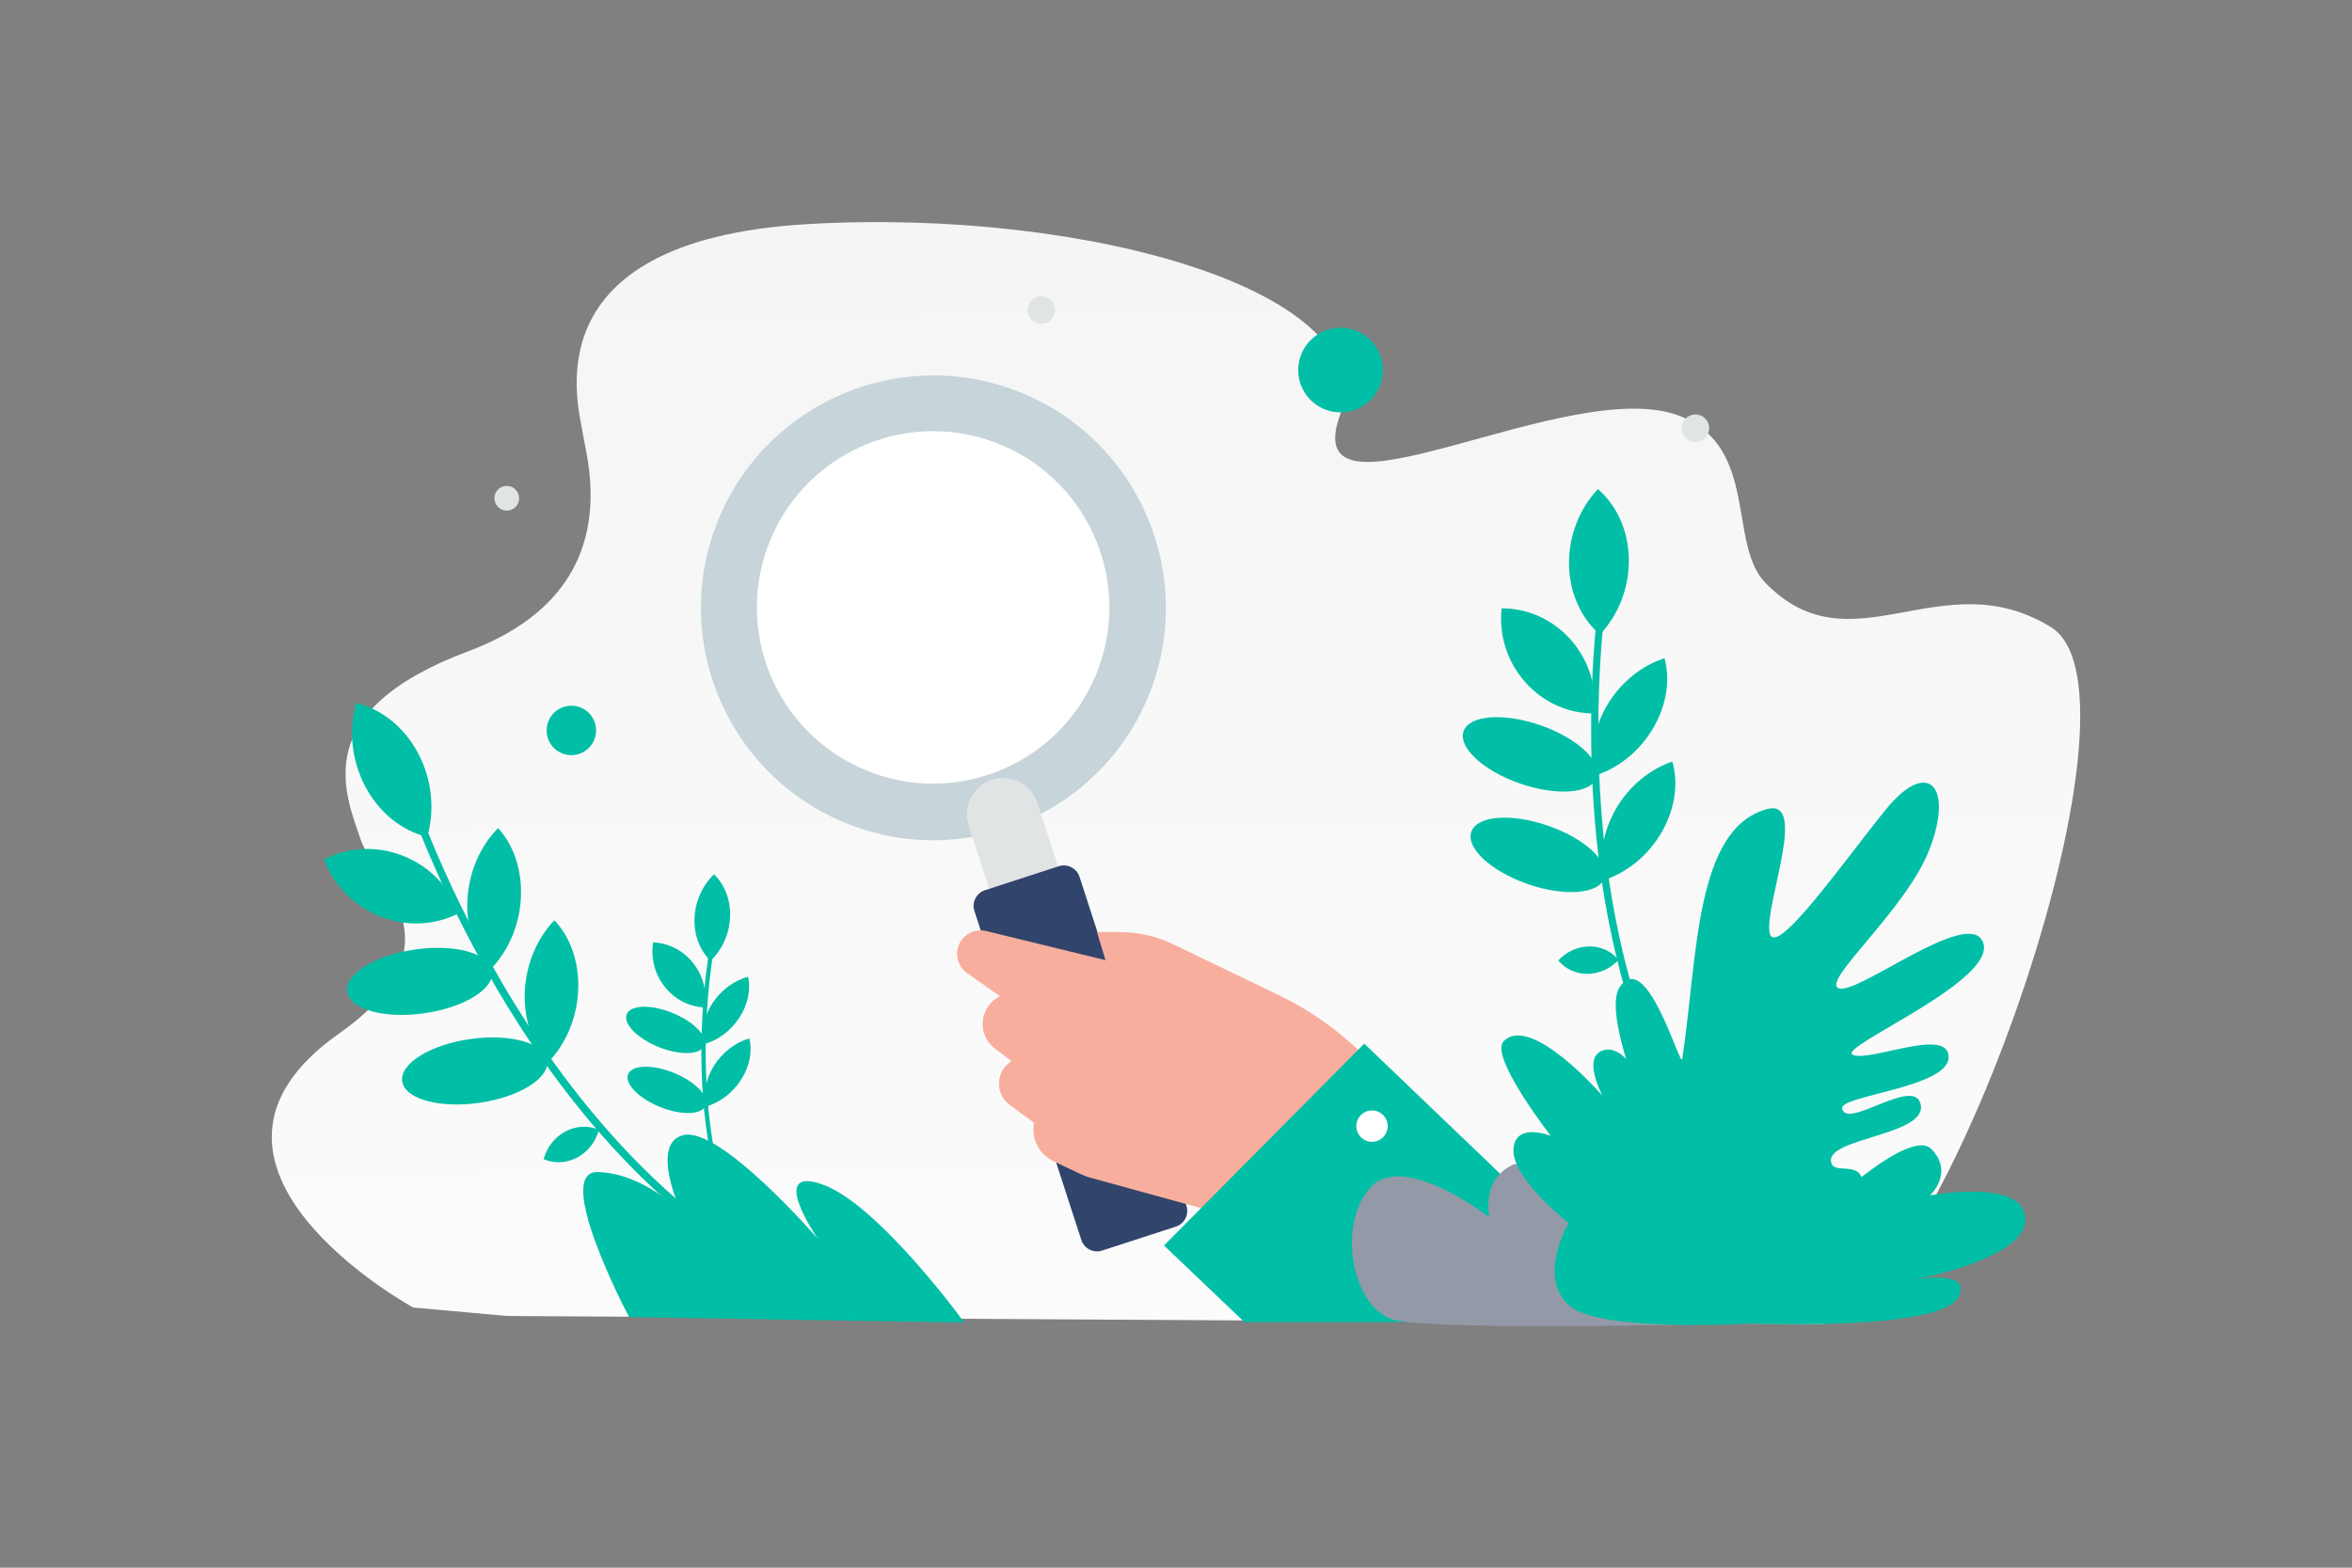 <svg width="900" height="600" viewBox="0 0 900 600" fill="none" xmlns="http://www.w3.org/2000/svg">
<rect x="0" y="0" width="900" height="600" fill="#808080" stroke="none"/>
<path d="M309.086 85.767C416.558 79.529 529.235 112.016 512.673 159.11C496.109 206.204 601.223 142.384 643.169 159.363C673.034 171.45 661.096 208.25 675.543 223.078C708.668 257.074 742.549 214.264 784.709 239.951C826.869 265.638 740.552 505.382 696.507 506.72L194.149 503.668L158.099 500.428C158.099 500.428 58.38 445.892 129.713 395.585C177.946 361.569 143.241 336.867 137.995 321.294C131.972 303.413 117.919 272.186 179.152 249.27C240.386 226.354 224.576 176.488 223.069 166.165C221.565 155.837 201.617 92.004 309.086 85.767V85.767Z" fill="url(#paint0_linear)"/>
<path fill-rule="evenodd" clip-rule="evenodd" d="M326.749 316.212C280.59 299.411 256.789 248.376 273.588 202.223C290.386 156.069 341.424 132.273 387.583 149.073C433.742 165.874 457.543 216.909 440.744 263.063C423.946 309.217 372.908 333.012 326.749 316.212Z" fill="#C7D4D9"/>
<path fill-rule="evenodd" clip-rule="evenodd" d="M333.996 295.842C298.994 283.103 280.946 244.404 293.684 209.407C306.422 174.409 345.123 156.365 380.124 169.105C415.126 181.844 433.174 220.543 420.436 255.541C407.698 290.538 368.997 308.582 333.996 295.842Z" fill="white"/>
<path d="M370.656 315.915C368.292 308.639 372.274 300.825 379.55 298.461C386.825 296.097 394.64 300.078 397.004 307.354L407.816 340.63L381.468 349.19L370.656 315.915V315.915Z" fill="#E1E4E5"/>
<path d="M405.127 331.539L376.915 340.706C373.601 341.783 371.787 345.343 372.864 348.657L413.779 474.58C414.856 477.894 418.415 479.708 421.73 478.631L449.942 469.464C453.256 468.388 455.07 464.828 453.993 461.513L413.078 335.591C412.002 332.276 408.442 330.463 405.127 331.539Z" fill="#31446C"/>
<path fill-rule="evenodd" clip-rule="evenodd" d="M548.267 439.876L538.468 424.514C526.441 405.659 509.397 390.529 489.249 380.823L449.065 361.466C442.587 358.345 435.489 356.724 428.298 356.724H419.77L423.011 367.48L377.348 356.327C372.035 355.029 366.805 358.739 366.273 364.182C366.119 365.762 366.385 367.355 367.047 368.799C367.708 370.242 368.74 371.485 370.037 372.4L382.66 381.302C374.751 385.112 373.654 395.931 380.637 401.251L387.051 406.138C380.963 409.903 380.611 418.629 386.376 422.872L395.681 429.721C395.106 432.63 395.516 435.648 396.845 438.299C398.174 440.95 400.348 443.084 403.023 444.363L412.973 449.119C414.447 449.824 415.98 450.396 417.555 450.829L463.566 463.48L514.914 497.904L548.267 439.876V439.876Z" fill="#F8AE9D"/>
<path fill-rule="evenodd" clip-rule="evenodd" d="M633.334 505.999L522.033 399.423L445.408 476.677L476.153 505.999H633.334V505.999Z" fill="#00BFA6"/>
<path d="M525 425C521.686 425 519 427.686 519 431C519 434.314 521.686 437 525 437C528.314 437 531 434.314 531 431C531 427.686 528.314 425 525 425Z" fill="white"/>
<path d="M322.747 497.582C263.144 475.823 221.454 423.928 196.978 384.228C170.402 341.126 157.806 302.683 157.682 302.298L155.051 303.347C155.175 303.732 167.86 342.466 194.601 385.859C219.313 425.956 261.435 478.379 321.777 500.41L322.747 497.582Z" fill="#00BFA6"/>
<path d="M160.012 288.329C165.434 298.58 166.38 310.23 163.477 320.327C154.003 318.009 145.216 311.292 139.793 301.041C134.365 290.79 133.418 279.139 136.322 269.043C145.801 271.361 154.583 278.078 160.012 288.329ZM154.175 327.531C159.104 329.467 163.575 332.411 167.301 336.174C171.027 339.937 173.926 344.436 175.813 349.384C166.919 354.045 155.979 354.904 145.618 350.825C140.691 348.887 136.221 345.942 132.495 342.18C128.769 338.417 125.869 333.918 123.98 328.971C132.874 324.305 143.814 323.452 154.175 327.531ZM162.348 387.812C177.664 385.624 189.303 378.384 188.345 371.641C187.386 364.898 174.193 361.206 158.877 363.395C143.561 365.584 131.922 372.824 132.88 379.566C133.839 386.309 147.032 390.001 162.348 387.812ZM183.365 422.093C198.681 419.905 210.32 412.665 209.361 405.922C208.403 399.179 195.21 395.487 179.893 397.676C164.577 399.865 152.938 407.105 153.897 413.847C154.855 420.59 168.048 424.282 183.365 422.093Z" fill="#00BFA6"/>
<path d="M178.871 344.197C179.474 333.377 183.974 323.606 190.597 316.936C196.487 323.381 199.911 333.009 199.308 343.829C198.705 354.649 194.205 364.42 187.581 371.09C181.686 364.645 178.268 355.017 178.871 344.197ZM200.81 379.675C201.254 368.849 205.618 358.995 212.14 352.207C218.131 358.533 221.691 368.09 221.247 378.916C220.804 389.742 216.439 399.596 209.911 406.385C203.932 400.058 200.367 390.501 200.81 379.675ZM216.387 433.029C220.621 430.788 225.275 430.717 229.201 432.424C228.001 436.847 225.068 440.796 220.84 443.037C216.605 445.278 211.951 445.349 208.025 443.641C209.219 439.219 212.153 435.27 216.387 433.029V433.029ZM299.647 500.89C276.478 473.053 270.794 435.485 270.106 408.873C269.357 379.979 274.171 357.395 274.22 357.17L272.62 356.933C272.571 357.158 267.718 379.911 268.465 408.995C269.156 435.871 274.902 473.824 298.357 502.007L299.647 500.89V500.89Z" fill="#00BFA6"/>
<path d="M279.378 350.945C279.113 357.559 276.238 363.58 271.908 367.729C267.898 363.867 265.489 358.032 265.754 351.417C266.016 344.802 268.892 338.781 273.221 334.632C277.234 338.495 279.64 344.329 279.378 350.945V350.945ZM265.251 368.615C267.128 370.985 268.49 373.72 269.249 376.646C270.008 379.572 270.147 382.624 269.659 385.607C263.933 385.355 258.288 382.64 254.346 377.655C252.47 375.285 251.109 372.55 250.35 369.624C249.591 366.699 249.451 363.647 249.938 360.664C255.665 360.913 261.309 363.63 265.251 368.615V368.615ZM251.99 400.706C260.176 404.02 267.997 403.787 269.458 400.185C270.919 396.582 265.468 390.976 257.283 387.662C249.097 384.348 241.276 384.581 239.815 388.183C238.353 391.786 243.805 397.392 251.99 400.706ZM252.525 423.652C260.711 426.966 268.532 426.732 269.993 423.13C271.455 419.528 266.003 413.921 257.818 410.607C249.632 407.293 241.811 407.527 240.35 411.129C238.889 414.731 244.34 420.338 252.525 423.652V423.652Z" fill="#00BFA6"/>
<path d="M272.655 383.924C276.057 378.758 281.081 375.227 286.263 373.836C287.32 378.706 286.248 384.439 282.846 389.606C279.444 394.772 274.42 398.302 269.238 399.694C268.178 394.822 269.254 389.09 272.655 383.924ZM273.303 407.725C276.628 402.51 281.609 398.9 286.775 397.421C287.916 402.261 286.931 407.999 283.606 413.214C280.281 418.429 275.301 422.039 270.132 423.516C268.996 418.679 269.979 412.94 273.303 407.725V407.725ZM265.683 438.521C268.415 438.63 270.732 439.93 272.18 441.899C270.318 443.738 267.738 444.845 265.009 444.737C262.277 444.629 259.96 443.329 258.512 441.359C260.37 439.52 262.95 438.413 265.683 438.521Z" fill="#00BFA6"/>
<path d="M369.007 506.177C363.717 498.91 334.279 460.277 314.815 453.363C293.331 445.731 312.966 474.142 312.966 474.142C312.966 474.142 275.711 431.059 261.483 434.434C248.442 437.528 260.63 463.916 260.63 463.916C260.63 463.916 246.472 449.092 228.797 448.58C211.595 448.083 239.225 501.304 240.723 504.084L369.007 506.177V506.177ZM670.871 464.113C629.375 419.31 616.432 356.711 612.882 312.091C609.026 263.644 615.1 225.323 615.16 224.945L612.447 224.68C612.384 225.064 606.261 263.666 610.131 312.433C613.71 357.497 626.791 420.736 668.801 466.097L670.871 464.113Z" fill="#00BFA6"/>
<path d="M623.28 214.065C623.433 225.194 619.132 235.534 612.219 242.861C605.123 236.712 600.544 227.115 600.396 215.989C600.242 204.86 604.543 194.52 611.457 187.193C618.555 193.337 623.126 202.937 623.28 214.065ZM601.094 244.903C604.463 248.715 606.999 253.189 608.54 258.038C610.08 262.887 610.591 268.004 610.04 273.062C600.38 273.117 590.636 269.03 583.553 260.989C576.47 252.948 573.525 242.627 574.605 232.835C584.267 232.776 594.011 236.862 601.094 244.903V244.903ZM581.653 299.89C595.728 304.772 608.869 303.728 611.005 297.559C613.141 291.389 603.462 282.43 589.388 277.549C575.313 272.667 562.171 273.711 560.035 279.881C557.9 286.05 567.578 295.009 581.653 299.89V299.89ZM584.618 338.362C598.693 343.244 611.834 342.2 613.97 336.031C616.106 329.861 606.428 320.902 592.353 316.021C578.278 311.139 565.137 312.183 563.001 318.353C560.865 324.522 570.543 333.481 584.618 338.362Z" fill="#00BFA6"/>
<path d="M614.929 269.992C620.19 261.035 628.328 254.69 636.924 251.922C639.142 260.01 637.852 269.725 632.59 278.682C627.329 287.639 619.191 293.985 610.595 296.752C608.373 288.662 609.668 278.949 614.929 269.992ZM618.161 309.892C623.288 300.86 631.346 294.384 639.908 291.471C642.263 299.502 641.121 309.216 635.994 318.249C630.867 327.281 622.809 333.757 614.242 336.668C611.894 328.647 613.031 318.93 618.161 309.892ZM608.103 362.231C612.711 362.186 616.728 364.176 619.341 367.361C616.374 370.602 612.131 372.675 607.527 372.723C602.919 372.768 598.903 370.779 596.289 367.593C599.251 364.35 603.495 362.276 608.103 362.231ZM634.757 438.501C634.757 438.501 612.293 388.842 619.802 377.762C630.181 362.448 643.086 409.438 643.717 405.307C649.661 366.303 648.416 317.111 676.219 309.657C692.022 305.42 675.175 346.396 677.136 356.954C679.097 367.511 705.389 329.819 721.58 309.875C737.77 289.934 747.685 300.936 738.301 325.129C729.226 348.523 696.346 375.936 703.706 378.282C711.066 380.627 752.335 348.038 758.554 360.048C766.181 374.774 702.608 400.769 708.987 403.703C715.367 406.636 745.649 392.849 745.649 404.578C745.649 416.307 703.801 419.241 704.89 424.313C706.653 432.525 732.939 411.499 734.992 422.895C737.091 434.549 699.308 435.433 700.627 444.55C701.386 449.788 710.902 444.306 712.623 451.508C716.548 467.93 657.006 490.945 657.006 490.945L634.757 438.501V438.501Z" fill="#00BFA6"/>
<path d="M578.898 445.786C566.555 451.556 569.886 465.887 569.886 465.887C569.886 465.887 536.423 439.808 523.911 455.029C511.399 470.251 517.976 500.084 532.649 504.936C547.321 509.785 674.948 506.386 674.948 506.386C674.948 506.386 590 440.597 578.898 445.786V445.786Z" fill="#9399A7"/>
<path d="M635.094 504.994C635.094 504.994 674.293 454.771 690.677 447.074C708.137 438.873 692.998 467.289 692.998 467.289C692.998 467.289 730.33 430.688 739.099 439.827C747.868 448.965 738.504 457.517 738.504 457.517C738.504 457.517 769.764 451.719 774.324 463.409C781.328 481.369 729.911 490.3 729.911 490.3C729.911 490.3 754.543 484.905 749.614 496.024C742.184 512.789 635.094 504.994 635.094 504.994Z" fill="#00BFA6"/>
<path d="M674.947 506.261C674.947 506.261 612.486 510.668 600.323 499.506C588.156 488.344 600.225 468.121 600.225 468.121C600.225 468.121 578.791 451.212 579.124 440.171C579.457 429.13 593.421 434.733 593.421 434.733C593.421 434.733 569.756 404.321 575.366 398.535C585.822 387.764 613.183 419.375 613.183 419.375C613.183 419.375 605.064 404.337 613.629 401.95C626.548 398.348 636.053 435.436 636.053 435.436C636.053 435.436 633.642 420.789 642.548 422.735C658.532 426.224 674.947 506.261 674.947 506.261V506.261Z" fill="#00BFA6"/>
<path d="M218.633 270.094C223.86 270.094 228.098 274.332 228.098 279.559C228.098 284.786 223.86 289.024 218.633 289.024C213.406 289.024 209.168 284.786 209.168 279.559C209.168 274.332 213.406 270.094 218.633 270.094Z" fill="#00BFA6"/>
<path d="M398.469 113.396C395.565 113.396 393.211 115.75 393.211 118.654C393.211 121.558 395.565 123.912 398.469 123.912C401.372 123.912 403.727 121.558 403.727 118.654C403.727 115.75 401.372 113.396 398.469 113.396Z" fill="#E1E4E5"/>
<path d="M648.765 158.617C645.862 158.617 643.507 160.971 643.507 163.875C643.507 166.779 645.862 169.133 648.765 169.133C651.669 169.133 654.023 166.779 654.023 163.875C654.023 160.971 651.669 158.617 648.765 158.617Z" fill="#E1E4E5"/>
<path d="M193.917 185.96C191.303 185.96 189.184 188.079 189.184 190.693C189.184 193.307 191.303 195.426 193.917 195.426C196.531 195.426 198.65 193.307 198.65 190.693C198.65 188.079 196.531 185.96 193.917 185.96Z" fill="#E1E4E5"/>
<path d="M517.141 126C525.779 128.314 530.905 137.193 528.59 145.831C526.276 154.469 517.397 159.595 508.759 157.28C500.122 154.966 494.995 146.087 497.31 137.449C499.624 128.811 508.503 123.685 517.141 126Z" fill="#00BFA6"/>
<defs>
<linearGradient id="paint0_linear" x1="464.754" y1="743.161" x2="456.828" y2="-373.855" gradientUnits="userSpaceOnUse">
<stop stop-color="white"/>
<stop offset="1" stop-color="#EEEEEE"/>
</linearGradient>
</defs>
</svg>
